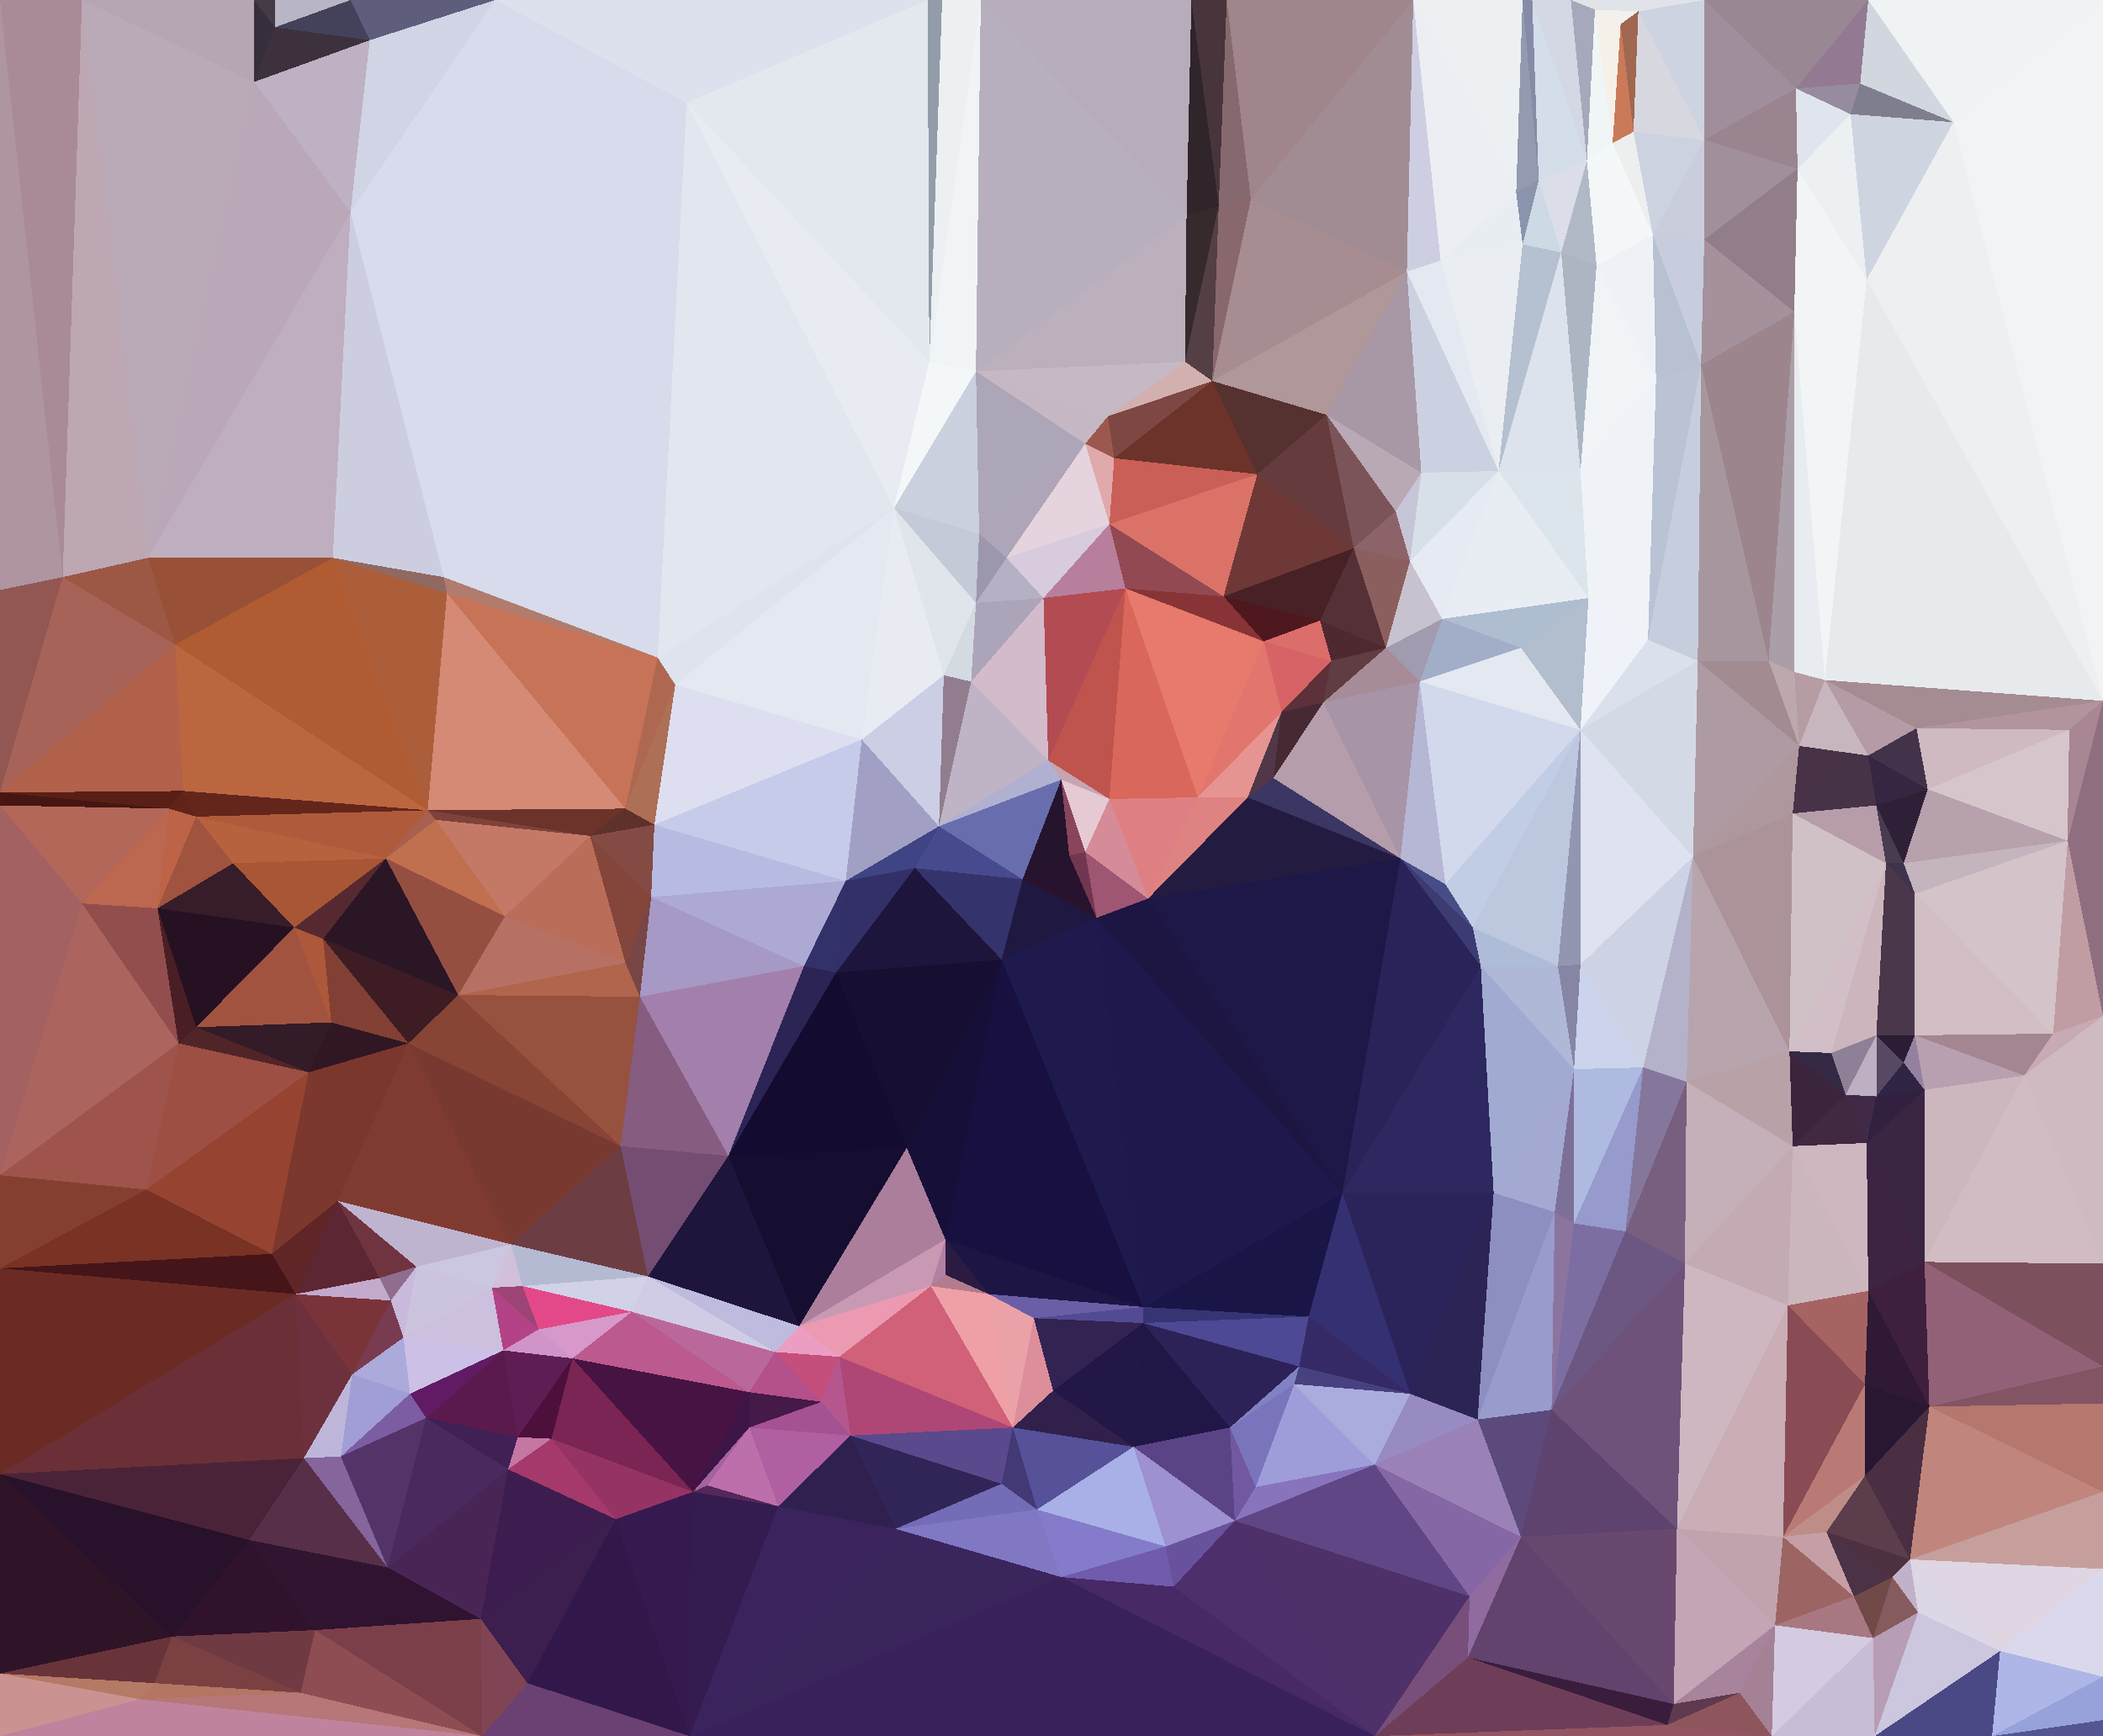 <?xml version="1.0"?>
<svg width="1308" height="1080"
     xmlns="http://www.w3.org/2000/svg"
     shape-rendering="crispEdges">
<polygon points="665,532 682,571 675,530" style="fill:rgb(113,55,80)"/>
<polygon points="665,532 636,547 682,571" style="fill:rgb(39,19,46)"/>
<polygon points="682,571 714,559 675,530" style="fill:rgb(158,86,114)"/>
<polygon points="714,559 690,497 675,530" style="fill:rgb(214,139,152)"/>
<polygon points="675,530 660,485 665,532" style="fill:rgb(137,69,92)"/>
<polygon points="665,532 660,485 636,547" style="fill:rgb(36,20,45)"/>
<polygon points="690,497 660,485 675,530" style="fill:rgb(230,202,211)"/>
<polygon points="636,547 623,597 682,571" style="fill:rgb(31,25,66)"/>
<polygon points="682,571 835,742 714,559" style="fill:rgb(29,22,66)"/>
<polygon points="690,497 652,473 660,485" style="fill:rgb(199,164,178)"/>
<polygon points="660,485 584,514 636,547" style="fill:rgb(104,110,173)"/>
<polygon points="636,547 569,540 623,597" style="fill:rgb(53,51,107)"/>
<polygon points="714,559 745,496 690,497" style="fill:rgb(222,128,131)"/>
<polygon points="700,366 649,372 652,473" style="fill:rgb(179,75,83)"/>
<polygon points="652,473 584,514 660,485" style="fill:rgb(176,176,209)"/>
<polygon points="584,514 569,540 636,547" style="fill:rgb(71,74,143)"/>
<polygon points="714,559 776,496 745,496" style="fill:rgb(222,130,130)"/>
<polygon points="700,366 652,473 690,497" style="fill:rgb(191,84,78)"/>
<polygon points="871,534 792,484 776,496" style="fill:rgb(59,54,99)"/>
<polygon points="776,496 797,443 745,496" style="fill:rgb(230,148,146)"/>
<polygon points="649,372 604,424 652,473" style="fill:rgb(211,187,204)"/>
<polygon points="652,473 604,424 584,514" style="fill:rgb(190,180,198)"/>
<polygon points="584,514 526,548 569,540" style="fill:rgb(63,68,132)"/>
<polygon points="536,460 526,548 584,514" style="fill:rgb(162,159,197)"/>
<polygon points="569,540 520,605 623,597" style="fill:rgb(29,21,59)"/>
<polygon points="604,424 587,420 584,514" style="fill:rgb(146,125,142)"/>
<polygon points="526,548 520,605 569,540" style="fill:rgb(51,48,104)"/>
<polygon points="792,484 797,443 776,496" style="fill:rgb(81,55,72)"/>
<polygon points="604,424 607,375 587,420" style="fill:rgb(211,218,225)"/>
<polygon points="587,420 536,460 584,514" style="fill:rgb(203,206,229)"/>
<polygon points="700,366 690,497 745,496" style="fill:rgb(217,103,91)"/>
<polygon points="526,548 500,601 520,605" style="fill:rgb(51,49,105)"/>
<polygon points="405,558 500,601 526,548" style="fill:rgb(172,169,213)"/>
<polygon points="786,399 700,366 745,496" style="fill:rgb(231,122,108)"/>
<polygon points="792,484 823,437 797,443" style="fill:rgb(71,41,51)"/>
<polygon points="797,443 786,399 745,496" style="fill:rgb(227,117,111)"/>
<polygon points="626,347 607,375 649,372" style="fill:rgb(182,176,196)"/>
<polygon points="649,372 607,375 604,424" style="fill:rgb(172,165,185)"/>
<polygon points="587,420 556,316 536,460" style="fill:rgb(232,235,242)"/>
<polygon points="828,411 786,399 797,443" style="fill:rgb(215,99,102)"/>
<polygon points="520,605 564,714 623,597" style="fill:rgb(22,15,50)"/>
<polygon points="711,813 835,742 682,571" style="fill:rgb(29,25,76)"/>
<polygon points="714,559 871,534 776,496" style="fill:rgb(35,27,64)"/>
<polygon points="453,719 564,714 520,605" style="fill:rgb(20,11,48)"/>
<polygon points="899,550 871,534 916,577" style="fill:rgb(71,77,134)"/>
<polygon points="792,484 871,534 823,437" style="fill:rgb(181,157,171)"/>
<polygon points="786,399 761,371 700,366" style="fill:rgb(136,52,54)"/>
<polygon points="821,386 761,371 786,399" style="fill:rgb(79,23,30)"/>
<polygon points="862,403 828,411 823,437" style="fill:rgb(95,61,66)"/>
<polygon points="823,437 828,411 797,443" style="fill:rgb(92,49,57)"/>
<polygon points="690,326 626,347 649,372" style="fill:rgb(216,203,221)"/>
<polygon points="607,375 556,316 587,420" style="fill:rgb(224,229,236)"/>
<polygon points="690,326 649,372 700,366" style="fill:rgb(184,127,156)"/>
<polygon points="862,403 821,386 828,411" style="fill:rgb(78,41,48)"/>
<polygon points="828,411 821,386 786,399" style="fill:rgb(219,109,107)"/>
<polygon points="916,577 871,534 921,601" style="fill:rgb(60,59,114)"/>
<polygon points="883,424 862,403 823,437" style="fill:rgb(167,140,151)"/>
<polygon points="693,285 690,326 782,295" style="fill:rgb(201,95,87)"/>
<polygon points="761,371 690,326 700,366" style="fill:rgb(146,73,82)"/>
<polygon points="675,276 609,332 626,347" style="fill:rgb(174,165,184)"/>
<polygon points="626,347 609,332 607,375" style="fill:rgb(156,151,172)"/>
<polygon points="588,793 588,771 579,800" style="fill:rgb(177,129,162)"/>
<polygon points="564,714 588,771 623,597" style="fill:rgb(22,15,55)"/>
<polygon points="883,424 823,437 871,534" style="fill:rgb(167,148,167)"/>
<polygon points="782,295 690,326 761,371" style="fill:rgb(219,114,104)"/>
<polygon points="835,742 871,534 714,559" style="fill:rgb(29,24,72)"/>
<polygon points="899,550 883,424 871,534" style="fill:rgb(181,183,213)"/>
<polygon points="897,385 883,424 946,403" style="fill:rgb(162,173,200)"/>
<polygon points="711,813 682,571 623,597" style="fill:rgb(31,26,77)"/>
<polygon points="835,742 921,601 871,534" style="fill:rgb(41,35,89)"/>
<polygon points="579,800 588,771 497,825" style="fill:rgb(201,153,180)"/>
<polygon points="588,771 711,813 623,597" style="fill:rgb(23,16,64)"/>
<polygon points="588,793 615,805 588,771" style="fill:rgb(43,27,66)"/>
<polygon points="607,231 556,316 609,332" style="fill:rgb(202,208,222)"/>
<polygon points="609,332 556,316 607,375" style="fill:rgb(196,202,216)"/>
<polygon points="407,513 405,558 526,548" style="fill:rgb(184,187,225)"/>
<polygon points="615,805 711,813 588,771" style="fill:rgb(29,21,68)"/>
<polygon points="588,793 579,800 615,805" style="fill:rgb(179,123,140)"/>
<polygon points="497,825 588,771 564,714" style="fill:rgb(171,126,155)"/>
<polygon points="842,341 761,371 821,386" style="fill:rgb(71,33,38)"/>
<polygon points="690,326 675,276 626,347" style="fill:rgb(229,212,221)"/>
<polygon points="877,349 842,341 862,403" style="fill:rgb(140,95,95)"/>
<polygon points="862,403 842,341 821,386" style="fill:rgb(85,48,54)"/>
<polygon points="407,513 526,548 536,460" style="fill:rgb(198,203,233)"/>
<polygon points="500,601 453,719 520,605" style="fill:rgb(44,36,85)"/>
<polygon points="420,426 407,513 536,460" style="fill:rgb(221,223,241)"/>
<polygon points="655,865 643,820 630,888" style="fill:rgb(221,142,155)"/>
<polygon points="615,805 643,820 711,813" style="fill:rgb(106,94,166)"/>
<polygon points="643,820 711,823 711,813" style="fill:rgb(82,75,147)"/>
<polygon points="711,813 814,819 835,742" style="fill:rgb(25,21,71)"/>
<polygon points="689,259 675,276 693,285" style="fill:rgb(156,88,79)"/>
<polygon points="693,285 675,276 690,326" style="fill:rgb(224,169,172)"/>
<polygon points="398,620 453,719 500,601" style="fill:rgb(162,128,171)"/>
<polygon points="842,341 782,295 761,371" style="fill:rgb(110,56,54)"/>
<polygon points="946,403 883,424 983,454" style="fill:rgb(227,232,241)"/>
<polygon points="883,424 897,385 862,403" style="fill:rgb(160,155,175)"/>
<polygon points="983,454 899,550 916,577" style="fill:rgb(193,204,229)"/>
<polygon points="556,316 420,426 536,460" style="fill:rgb(227,232,241)"/>
<polygon points="389,599 398,620 405,558" style="fill:rgb(120,70,68)"/>
<polygon points="405,558 398,620 500,601" style="fill:rgb(166,153,197)"/>
<polygon points="897,385 877,349 862,403" style="fill:rgb(200,194,206)"/>
<polygon points="842,341 825,258 782,295" style="fill:rgb(101,59,62)"/>
<polygon points="367,520 389,599 405,558" style="fill:rgb(132,69,58)"/>
<polygon points="367,520 405,558 407,513" style="fill:rgb(132,75,69)"/>
<polygon points="420,426 389,503 407,513" style="fill:rgb(174,111,87)"/>
<polygon points="754,237 689,259 693,285" style="fill:rgb(125,71,67)"/>
<polygon points="675,276 607,231 609,332" style="fill:rgb(172,166,184)"/>
<polygon points="979,665 969,601 921,601" style="fill:rgb(175,184,214)"/>
<polygon points="921,601 969,601 916,577" style="fill:rgb(174,188,216)"/>
<polygon points="556,316 409,409 420,426" style="fill:rgb(222,227,238)"/>
<polygon points="420,426 409,409 389,503" style="fill:rgb(174,104,82)"/>
<polygon points="711,823 814,819 711,813" style="fill:rgb(55,52,116)"/>
<polygon points="979,665 983,600 969,601" style="fill:rgb(134,133,164)"/>
<polygon points="884,294 868,318 877,349" style="fill:rgb(198,197,214)"/>
<polygon points="877,349 868,318 842,341" style="fill:rgb(140,99,105)"/>
<polygon points="782,295 754,237 693,285" style="fill:rgb(107,51,42)"/>
<polygon points="271,510 367,520 266,504" style="fill:rgb(127,66,59)"/>
<polygon points="389,503 367,520 407,513" style="fill:rgb(94,49,43)"/>
<polygon points="983,454 883,424 899,550" style="fill:rgb(211,217,236)"/>
<polygon points="897,385 932,293 877,349" style="fill:rgb(229,234,243)"/>
<polygon points="929,742 921,601 835,742" style="fill:rgb(45,40,96)"/>
<polygon points="969,601 983,454 916,577" style="fill:rgb(189,199,222)"/>
<polygon points="630,888 643,820 615,805" style="fill:rgb(234,161,168)"/>
<polygon points="643,820 655,865 711,823" style="fill:rgb(50,35,83)"/>
<polygon points="711,823 808,850 814,819" style="fill:rgb(78,73,148)"/>
<polygon points="630,888 615,805 579,800" style="fill:rgb(238,160,166)"/>
<polygon points="877,867 929,742 835,742" style="fill:rgb(42,36,91)"/>
<polygon points="983,600 983,454 969,601" style="fill:rgb(146,150,176)"/>
<polygon points="825,258 754,237 782,295" style="fill:rgb(85,49,48)"/>
<polygon points="929,742 979,665 921,601" style="fill:rgb(161,171,210)"/>
<polygon points="482,841 497,825 403,794" style="fill:rgb(191,187,222)"/>
<polygon points="453,719 497,825 564,714" style="fill:rgb(21,14,49)"/>
<polygon points="737,225 607,231 689,259" style="fill:rgb(196,185,196)"/>
<polygon points="689,259 607,231 675,276" style="fill:rgb(197,184,196)"/>
<polygon points="427,64 276,359 409,409" style="fill:rgb(215,219,235)"/>
<polygon points="805,861 808,850 765,888" style="fill:rgb(130,129,193)"/>
<polygon points="919,883 967,754 929,742" style="fill:rgb(142,143,193)"/>
<polygon points="884,294 825,258 868,318" style="fill:rgb(185,169,180)"/>
<polygon points="868,318 825,258 842,341" style="fill:rgb(123,84,89)"/>
<polygon points="497,825 522,844 579,800" style="fill:rgb(236,154,177)"/>
<polygon points="285,619 386,713 398,620" style="fill:rgb(151,81,63)"/>
<polygon points="398,620 386,713 453,719" style="fill:rgb(134,92,128)"/>
<polygon points="285,619 398,620 389,599" style="fill:rgb(176,101,76)"/>
<polygon points="932,293 884,294 877,349" style="fill:rgb(215,224,232)"/>
<polygon points="988,372 897,385 946,403" style="fill:rgb(174,189,208)"/>
<polygon points="738,134 737,225 758,128" style="fill:rgb(54,42,45)"/>
<polygon points="754,237 737,225 689,259" style="fill:rgb(211,176,176)"/>
<polygon points="765,888 808,850 711,823" style="fill:rgb(44,34,88)"/>
<polygon points="979,761 967,754 965,877" style="fill:rgb(139,117,159)"/>
<polygon points="522,844 630,888 579,800" style="fill:rgb(209,96,121)"/>
<polygon points="705,900 765,888 711,823" style="fill:rgb(33,23,71)"/>
<polygon points="610,0 578,225 607,231" style="fill:rgb(240,244,246)"/>
<polygon points="607,231 578,225 556,316" style="fill:rgb(244,247,247)"/>
<polygon points="497,825 482,841 522,844" style="fill:rgb(235,158,194)"/>
<polygon points="522,844 529,893 630,888" style="fill:rgb(174,71,118)"/>
<polygon points="403,794 497,825 453,719" style="fill:rgb(31,21,60)"/>
<polygon points="705,900 711,823 655,865" style="fill:rgb(34,23,70)"/>
<polygon points="630,888 705,900 655,865" style="fill:rgb(48,32,75)"/>
<polygon points="835,742 814,819 877,867" style="fill:rgb(53,48,114)"/>
<polygon points="929,742 967,754 979,665" style="fill:rgb(163,169,209)"/>
<polygon points="814,819 808,850 877,867" style="fill:rgb(53,42,102)"/>
<polygon points="482,841 511,872 522,844" style="fill:rgb(197,79,124)"/>
<polygon points="630,888 645,939 705,900" style="fill:rgb(86,81,153)"/>
<polygon points="271,510 314,570 367,520" style="fill:rgb(196,121,103)"/>
<polygon points="367,520 314,570 389,599" style="fill:rgb(186,110,89)"/>
<polygon points="1025,398 988,372 983,454" style="fill:rgb(239,243,249)"/>
<polygon points="983,454 988,372 946,403" style="fill:rgb(178,189,205)"/>
<polygon points="386,713 403,794 453,719" style="fill:rgb(116,78,114)"/>
<polygon points="482,841 466,866 511,872" style="fill:rgb(180,80,139)"/>
<polygon points="393,816 403,794 325,800" style="fill:rgb(209,209,231)"/>
<polygon points="884,294 875,169 825,258" style="fill:rgb(168,151,164)"/>
<polygon points="758,128 737,225 754,237" style="fill:rgb(83,63,68)"/>
<polygon points="988,372 932,293 897,385" style="fill:rgb(232,237,244)"/>
<polygon points="979,761 1022,664 979,665" style="fill:rgb(175,186,224)"/>
<polygon points="979,665 1022,664 983,600" style="fill:rgb(204,211,236)"/>
<polygon points="983,600 1053,533 983,454" style="fill:rgb(222,226,241)"/>
<polygon points="877,867 808,850 805,861" style="fill:rgb(72,65,127)"/>
<polygon points="967,754 979,761 979,665" style="fill:rgb(124,112,152)"/>
<polygon points="466,888 529,893 511,872" style="fill:rgb(164,82,146)"/>
<polygon points="511,872 529,893 522,844" style="fill:rgb(181,87,142)"/>
<polygon points="529,893 623,923 630,888" style="fill:rgb(91,73,141)"/>
<polygon points="768,946 781,925 765,888" style="fill:rgb(114,88,160)"/>
<polygon points="781,925 805,861 765,888" style="fill:rgb(122,116,189)"/>
<polygon points="855,911 877,867 805,861" style="fill:rgb(170,172,222)"/>
<polygon points="393,816 466,866 482,841" style="fill:rgb(186,104,156)"/>
<polygon points="1022,664 1053,533 983,600" style="fill:rgb(206,210,229)"/>
<polygon points="1056,411 1025,398 983,454" style="fill:rgb(218,224,236)"/>
<polygon points="988,372 983,293 932,293" style="fill:rgb(221,229,236)"/>
<polygon points="318,774 403,794 386,713" style="fill:rgb(109,61,68)"/>
<polygon points="403,794 393,816 482,841" style="fill:rgb(209,204,229)"/>
<polygon points="768,946 765,888 705,900" style="fill:rgb(90,68,133)"/>
<polygon points="557,951 645,939 623,923" style="fill:rgb(115,108,182)"/>
<polygon points="623,923 645,939 630,888" style="fill:rgb(66,57,117)"/>
<polygon points="1011,766 1049,673 1022,664" style="fill:rgb(133,119,156)"/>
<polygon points="1022,664 1049,673 1053,533" style="fill:rgb(180,178,203)"/>
<polygon points="240,534 285,619 314,570" style="fill:rgb(149,79,64)"/>
<polygon points="314,570 285,619 389,599" style="fill:rgb(183,112,100)"/>
<polygon points="440,924 466,888 431,928" style="fill:rgb(164,98,159)"/>
<polygon points="466,866 466,888 511,872" style="fill:rgb(69,25,72)"/>
<polygon points="529,893 557,951 623,923" style="fill:rgb(49,37,87)"/>
<polygon points="965,877 1011,766 979,761" style="fill:rgb(124,110,162)"/>
<polygon points="979,761 1011,766 1022,664" style="fill:rgb(150,154,204)"/>
<polygon points="1025,398 983,293 988,372" style="fill:rgb(239,243,247)"/>
<polygon points="758,128 754,237 778,124" style="fill:rgb(136,104,109)"/>
<polygon points="781,925 855,911 805,861" style="fill:rgb(158,157,218)"/>
<polygon points="877,867 919,883 929,742" style="fill:rgb(44,36,85)"/>
<polygon points="266,504 389,503 278,369" style="fill:rgb(212,138,116)"/>
<polygon points="266,504 367,520 389,503" style="fill:rgb(107,51,42)"/>
<polygon points="725,962 768,946 705,900" style="fill:rgb(157,145,209)"/>
<polygon points="781,925 768,946 855,911" style="fill:rgb(135,116,189)"/>
<polygon points="1053,533 1056,411 983,454" style="fill:rgb(212,217,230)"/>
<polygon points="1025,398 1030,236 983,293" style="fill:rgb(239,242,247)"/>
<polygon points="278,369 389,503 409,409" style="fill:rgb(199,115,87)"/>
<polygon points="201,584 254,649 285,619" style="fill:rgb(61,28,36)"/>
<polygon points="855,911 919,883 877,867" style="fill:rgb(151,139,194)"/>
<polygon points="660,981 725,962 645,939" style="fill:rgb(132,123,202)"/>
<polygon points="645,939 725,962 705,900" style="fill:rgb(169,176,231)"/>
<polygon points="484,937 557,951 529,893" style="fill:rgb(47,32,80)"/>
<polygon points="254,649 318,774 386,713" style="fill:rgb(120,58,48)"/>
<polygon points="393,816 356,845 466,866" style="fill:rgb(188,89,142)"/>
<polygon points="754,237 825,258 875,169" style="fill:rgb(176,151,154)"/>
<polygon points="737,225 738,134 607,231" style="fill:rgb(188,176,189)"/>
<polygon points="318,774 325,800 403,794" style="fill:rgb(180,186,210)"/>
<polygon points="466,888 484,937 529,893" style="fill:rgb(176,95,161)"/>
<polygon points="557,951 660,981 645,939" style="fill:rgb(129,120,196)"/>
<polygon points="440,924 484,937 466,888" style="fill:rgb(189,111,172)"/>
<polygon points="557,951 429,1080 660,981" style="fill:rgb(59,37,93)"/>
<polygon points="240,534 314,570 271,510" style="fill:rgb(192,112,79)"/>
<polygon points="285,619 254,649 386,713" style="fill:rgb(136,68,52)"/>
<polygon points="318,774 306,801 325,800" style="fill:rgb(208,192,217)"/>
<polygon points="875,169 884,294 932,293" style="fill:rgb(204,209,226)"/>
<polygon points="896,162 875,169 932,293" style="fill:rgb(228,232,240)"/>
<polygon points="335,827 356,845 393,816" style="fill:rgb(214,153,202)"/>
<polygon points="266,504 240,534 271,510" style="fill:rgb(168,96,80)"/>
<polygon points="409,409 556,316 427,64" style="fill:rgb(225,230,239)"/>
<polygon points="276,359 278,369 409,409" style="fill:rgb(177,124,109)"/>
<polygon points="122,508 145,537 240,534" style="fill:rgb(184,97,62)"/>
<polygon points="946,956 919,883 855,911" style="fill:rgb(154,130,185)"/>
<polygon points="946,956 965,877 919,883" style="fill:rgb(93,74,124)"/>
<polygon points="919,883 965,877 967,754" style="fill:rgb(152,156,205)"/>
<polygon points="946,956 855,911 914,993" style="fill:rgb(134,103,165)"/>
<polygon points="325,800 335,827 393,816" style="fill:rgb(227,73,136)"/>
<polygon points="306,801 335,827 325,800" style="fill:rgb(157,68,119)"/>
<polygon points="660,981 730,987 725,962" style="fill:rgb(112,91,173)"/>
<polygon points="725,962 730,987 768,946" style="fill:rgb(105,82,157)"/>
<polygon points="875,169 778,124 754,237" style="fill:rgb(167,141,145)"/>
<polygon points="431,928 466,866 356,845" style="fill:rgb(71,19,66)"/>
<polygon points="431,928 466,888 466,866" style="fill:rgb(61,21,70)"/>
<polygon points="965,877 1048,786 1011,766" style="fill:rgb(107,87,129)"/>
<polygon points="1011,766 1048,786 1049,673" style="fill:rgb(120,95,127)"/>
<polygon points="1113,654 1115,506 1053,533" style="fill:rgb(172,147,154)"/>
<polygon points="1053,533 1119,464 1056,411" style="fill:rgb(174,154,162)"/>
<polygon points="207,347 276,359 218,132" style="fill:rgb(204,206,224)"/>
<polygon points="145,537 183,577 240,534" style="fill:rgb(169,86,54)"/>
<polygon points="1113,654 1053,533 1049,673" style="fill:rgb(184,164,172)"/>
<polygon points="1058,227 1030,236 1025,398" style="fill:rgb(185,195,212)"/>
<polygon points="259,788 306,801 318,774" style="fill:rgb(203,199,224)"/>
<polygon points="343,895 431,928 356,845" style="fill:rgb(122,37,84)"/>
<polygon points="947,152 896,162 932,293" style="fill:rgb(234,238,242)"/>
<polygon points="875,169 879,0 778,124" style="fill:rgb(161,140,148)"/>
<polygon points="313,840 356,845 335,827" style="fill:rgb(208,148,201)"/>
<polygon points="440,924 431,928 484,937" style="fill:rgb(84,40,89)"/>
<polygon points="484,937 429,1080 557,951" style="fill:rgb(59,35,93)"/>
<polygon points="1119,464 1100,411 1056,411" style="fill:rgb(163,139,146)"/>
<polygon points="971,157 947,152 932,293" style="fill:rgb(181,192,208)"/>
<polygon points="1115,713 1113,654 1049,673" style="fill:rgb(185,161,168)"/>
<polygon points="1135,423 1119,464 1162,470" style="fill:rgb(199,182,190)"/>
<polygon points="1115,506 1119,464 1053,533" style="fill:rgb(174,151,157)"/>
<polygon points="1119,464 1116,418 1100,411" style="fill:rgb(188,168,173)"/>
<polygon points="1058,227 1025,398 1056,411" style="fill:rgb(198,206,221)"/>
<polygon points="251,832 313,840 306,801" style="fill:rgb(204,192,222)"/>
<polygon points="306,801 313,840 335,827" style="fill:rgb(179,67,134)"/>
<polygon points="1112,812 1115,713 1048,786" style="fill:rgb(196,170,179)"/>
<polygon points="1048,786 1115,713 1049,673" style="fill:rgb(197,175,185)"/>
<polygon points="1113,654 1173,537 1115,506" style="fill:rgb(208,193,199)"/>
<polygon points="240,534 201,584 285,619" style="fill:rgb(43,22,38)"/>
<polygon points="210,747 259,788 318,774" style="fill:rgb(191,180,208)"/>
<polygon points="183,577 201,584 240,534" style="fill:rgb(86,41,48)"/>
<polygon points="1058,227 1056,411 1100,411" style="fill:rgb(168,150,159)"/>
<polygon points="201,584 206,636 254,649" style="fill:rgb(130,64,53)"/>
<polygon points="1148,681 1139,655 1113,654" style="fill:rgb(53,42,70)"/>
<polygon points="1119,464 1135,423 1116,418" style="fill:rgb(182,157,164)"/>
<polygon points="322,894 343,895 356,845" style="fill:rgb(77,15,59)"/>
<polygon points="210,747 318,774 254,649" style="fill:rgb(128,59,49)"/>
<polygon points="313,840 322,894 356,845" style="fill:rgb(94,30,84)"/>
<polygon points="1162,470 1119,464 1115,506" style="fill:rgb(71,51,69)"/>
<polygon points="1116,418 1116,194 1100,411" style="fill:rgb(170,159,168)"/>
<polygon points="971,157 932,293 983,293" style="fill:rgb(220,227,237)"/>
<polygon points="896,162 879,0 875,169" style="fill:rgb(205,206,226)"/>
<polygon points="914,993 855,911 768,946" style="fill:rgb(97,70,133)"/>
<polygon points="1043,951 1112,812 1048,786" style="fill:rgb(207,183,193)"/>
<polygon points="343,895 383,945 431,928" style="fill:rgb(149,51,101)"/>
<polygon points="431,928 429,1080 484,937" style="fill:rgb(52,27,80)"/>
<polygon points="265,882 322,894 313,840" style="fill:rgb(91,26,77)"/>
<polygon points="343,895 316,914 383,945" style="fill:rgb(165,57,107)"/>
<polygon points="1115,713 1148,681 1113,654" style="fill:rgb(59,37,60)"/>
<polygon points="1167,501 1162,470 1115,506" style="fill:rgb(71,51,71)"/>
<polygon points="1167,682 1148,681 1161,711" style="fill:rgb(64,42,71)"/>
<polygon points="201,584 183,577 206,636" style="fill:rgb(173,88,58)"/>
<polygon points="206,636 192,667 254,649" style="fill:rgb(49,23,35)"/>
<polygon points="207,347 266,504 278,369" style="fill:rgb(172,94,59)"/>
<polygon points="993,165 971,157 983,293" style="fill:rgb(172,181,194)"/>
<polygon points="1167,501 1115,506 1173,537" style="fill:rgb(182,157,169)"/>
<polygon points="1028,146 993,165 1030,236" style="fill:rgb(238,242,247)"/>
<polygon points="1173,537 1113,654 1139,655" style="fill:rgb(209,190,198)"/>
<polygon points="122,639 192,667 206,636" style="fill:rgb(51,27,39)"/>
<polygon points="1167,644 1173,537 1139,655" style="fill:rgb(204,181,189)"/>
<polygon points="1199,491 1192,453 1162,470" style="fill:rgb(67,51,74)"/>
<polygon points="1058,227 1100,411 1116,194" style="fill:rgb(156,133,141)"/>
<polygon points="1030,236 993,165 983,293" style="fill:rgb(241,244,247)"/>
<polygon points="210,747 236,795 259,788" style="fill:rgb(111,52,64)"/>
<polygon points="259,788 251,832 306,801" style="fill:rgb(204,195,222)"/>
<polygon points="1148,681 1167,644 1139,655" style="fill:rgb(142,129,151)"/>
<polygon points="236,795 243,809 259,788" style="fill:rgb(144,108,142)"/>
<polygon points="1116,194 1116,418 1135,423" style="fill:rgb(232,236,241)"/>
<polygon points="913,1031 914,993 855,1080" style="fill:rgb(120,78,123)"/>
<polygon points="192,667 210,747 254,649" style="fill:rgb(123,55,44)"/>
<polygon points="255,867 251,832 219,855" style="fill:rgb(172,170,219)"/>
<polygon points="251,832 243,809 219,855" style="fill:rgb(120,59,79)"/>
<polygon points="243,809 251,832 259,788" style="fill:rgb(201,185,218)"/>
<polygon points="957,112 947,152 971,157" style="fill:rgb(205,217,229)"/>
<polygon points="957,112 943,120 947,152" style="fill:rgb(139,148,172)"/>
<polygon points="947,152 943,120 896,162" style="fill:rgb(232,237,242)"/>
<polygon points="265,882 316,914 322,894" style="fill:rgb(64,32,85)"/>
<polygon points="322,894 316,914 343,895" style="fill:rgb(197,119,163)"/>
<polygon points="1043,951 965,877 946,956" style="fill:rgb(93,67,110)"/>
<polygon points="1043,951 1048,786 965,877" style="fill:rgb(110,82,121)"/>
<polygon points="1148,681 1167,682 1167,644" style="fill:rgb(191,175,194)"/>
<polygon points="427,64 556,316 578,225" style="fill:rgb(232,236,242)"/>
<polygon points="276,359 207,347 278,369" style="fill:rgb(144,105,99)"/>
<polygon points="1161,711 1148,681 1115,713" style="fill:rgb(65,41,66)"/>
<polygon points="1191,556 1184,537 1173,537" style="fill:rgb(61,52,76)"/>
<polygon points="1173,537 1184,537 1167,501" style="fill:rgb(72,60,80)"/>
<polygon points="1191,556 1173,537 1167,644" style="fill:rgb(74,55,74)"/>
<polygon points="1162,803 1161,711 1115,713" style="fill:rgb(206,183,191)"/>
<polygon points="1191,644 1191,556 1167,644" style="fill:rgb(75,55,75)"/>
<polygon points="1199,491 1162,470 1167,501" style="fill:rgb(53,38,65)"/>
<polygon points="1197,678 1184,661 1167,682" style="fill:rgb(48,36,68)"/>
<polygon points="1167,682 1184,661 1167,644" style="fill:rgb(87,73,99)"/>
<polygon points="987,100 971,157 993,165" style="fill:rgb(177,185,199)"/>
<polygon points="987,100 957,112 971,157" style="fill:rgb(219,222,233)"/>
<polygon points="763,0 758,128 778,124" style="fill:rgb(134,105,110)"/>
<polygon points="219,855 243,809 184,805" style="fill:rgb(122,52,57)"/>
<polygon points="251,832 255,867 313,840" style="fill:rgb(205,192,230)"/>
<polygon points="1184,661 1191,644 1167,644" style="fill:rgb(42,29,52)"/>
<polygon points="255,867 265,882 313,840" style="fill:rgb(97,27,100)"/>
<polygon points="1199,491 1184,537 1286,523" style="fill:rgb(183,161,173)"/>
<polygon points="1199,491 1167,501 1184,537" style="fill:rgb(46,33,55)"/>
<polygon points="1162,470 1192,453 1135,423" style="fill:rgb(181,155,165)"/>
<polygon points="1286,523 1184,537 1191,556" style="fill:rgb(196,180,189)"/>
<polygon points="122,508 240,534 266,504" style="fill:rgb(175,91,59)"/>
<polygon points="183,577 122,639 206,636" style="fill:rgb(161,83,64)"/>
<polygon points="184,805 236,795 210,747" style="fill:rgb(92,38,51)"/>
<polygon points="855,1080 768,946 730,987" style="fill:rgb(77,47,107)"/>
<polygon points="855,1080 914,993 768,946" style="fill:rgb(77,49,104)"/>
<polygon points="914,993 913,1031 946,956" style="fill:rgb(144,107,159)"/>
<polygon points="855,1080 730,987 660,981" style="fill:rgb(70,41,101)"/>
<polygon points="1060,149 1028,146 1058,227" style="fill:rgb(199,205,220)"/>
<polygon points="1058,227 1028,146 1030,236" style="fill:rgb(183,193,210)"/>
<polygon points="1184,661 1197,678 1191,644" style="fill:rgb(147,129,159)"/>
<polygon points="1191,644 1277,643 1191,556" style="fill:rgb(210,190,196)"/>
<polygon points="1161,711 1197,678 1167,682" style="fill:rgb(49,32,64)"/>
<polygon points="1197,785 1197,678 1161,711" style="fill:rgb(58,37,67)"/>
<polygon points="1041,1060 1043,951 946,956" style="fill:rgb(104,72,111)"/>
<polygon points="1112,812 1162,803 1115,713" style="fill:rgb(204,182,189)"/>
<polygon points="610,0 607,231 738,134" style="fill:rgb(183,175,190)"/>
<polygon points="577,0 427,64 578,225" style="fill:rgb(227,232,238)"/>
<polygon points="610,0 738,134 741,0" style="fill:rgb(183,172,185)"/>
<polygon points="738,134 758,128 741,0" style="fill:rgb(47,37,42)"/>
<polygon points="184,805 243,809 236,795" style="fill:rgb(195,169,203)"/>
<polygon points="255,867 212,906 265,882" style="fill:rgb(124,93,163)"/>
<polygon points="265,882 241,975 316,914" style="fill:rgb(73,41,94)"/>
<polygon points="184,805 210,747 169,780" style="fill:rgb(96,38,39)"/>
<polygon points="1160,861 1162,803 1112,812" style="fill:rgb(165,100,98)"/>
<polygon points="1028,146 987,100 993,165" style="fill:rgb(244,247,248)"/>
<polygon points="741,0 758,128 763,0" style="fill:rgb(71,53,59)"/>
<polygon points="169,780 210,747 192,667" style="fill:rgb(124,56,45)"/>
<polygon points="114,492 122,508 266,504" style="fill:rgb(100,38,27)"/>
<polygon points="91,740 169,780 192,667" style="fill:rgb(150,68,49)"/>
<polygon points="122,639 183,577 98,565" style="fill:rgb(37,17,33)"/>
<polygon points="778,124 879,0 763,0" style="fill:rgb(160,134,138)"/>
<polygon points="896,162 943,120 879,0" style="fill:rgb(236,238,243)"/>
<polygon points="1028,146 1003,89 987,100" style="fill:rgb(245,248,249)"/>
<polygon points="1116,194 1060,149 1058,227" style="fill:rgb(165,145,156)"/>
<polygon points="610,0 586,0 578,225" style="fill:rgb(236,240,242)"/>
<polygon points="879,0 943,120 947,0" style="fill:rgb(236,240,243)"/>
<polygon points="429,1080 855,1080 660,981" style="fill:rgb(57,34,91)"/>
<polygon points="1104,1011 1109,956 1043,951" style="fill:rgb(193,163,174)"/>
<polygon points="98,565 183,577 145,537" style="fill:rgb(55,28,41)"/>
<polygon points="586,0 577,0 578,225" style="fill:rgb(147,157,169)"/>
<polygon points="109,401 114,492 266,504" style="fill:rgb(188,102,64)"/>
<polygon points="122,508 98,565 145,537" style="fill:rgb(160,83,62)"/>
<polygon points="1016,82 1003,89 1028,146" style="fill:rgb(236,239,238)"/>
<polygon points="947,0 943,120 957,112" style="fill:rgb(148,154,176)"/>
<polygon points="1161,174 1116,194 1135,423" style="fill:rgb(242,244,245)"/>
<polygon points="1060,87 1016,82 1028,146" style="fill:rgb(205,210,224)"/>
<polygon points="0,501 105,503 0,493" style="fill:rgb(70,22,18)"/>
<polygon points="114,492 105,503 122,508" style="fill:rgb(97,36,27)"/>
<polygon points="98,565 111,649 122,639" style="fill:rgb(74,30,37)"/>
<polygon points="122,639 111,649 192,667" style="fill:rgb(81,37,39)"/>
<polygon points="1200,875 1197,785 1162,803" style="fill:rgb(62,32,61)"/>
<polygon points="1162,803 1197,785 1161,711" style="fill:rgb(61,36,66)"/>
<polygon points="1197,678 1259,669 1191,644" style="fill:rgb(184,160,176)"/>
<polygon points="105,503 98,565 122,508" style="fill:rgb(188,99,72)"/>
<polygon points="1109,956 1160,861 1112,812" style="fill:rgb(137,75,84)"/>
<polygon points="1060,87 1028,146 1060,149" style="fill:rgb(201,205,220)"/>
<polygon points="947,0 957,112 953,0" style="fill:rgb(134,139,167)"/>
<polygon points="189,907 184,805 0,917" style="fill:rgb(107,48,55)"/>
<polygon points="189,907 219,855 184,805" style="fill:rgb(109,49,61)"/>
<polygon points="189,907 212,906 219,855" style="fill:rgb(189,182,217)"/>
<polygon points="219,855 212,906 255,867" style="fill:rgb(160,158,213)"/>
<polygon points="328,1047 429,1080 383,945" style="fill:rgb(50,24,74)"/>
<polygon points="383,945 429,1080 431,928" style="fill:rgb(54,26,79)"/>
<polygon points="299,1007 383,945 316,914" style="fill:rgb(61,29,79)"/>
<polygon points="207,347 109,401 266,504" style="fill:rgb(176,91,50)"/>
<polygon points="105,503 51,562 98,565" style="fill:rgb(188,103,79)"/>
<polygon points="92,347 109,401 207,347" style="fill:rgb(152,81,54)"/>
<polygon points="957,112 987,100 953,0" style="fill:rgb(212,222,234)"/>
<polygon points="241,975 299,1007 316,914" style="fill:rgb(73,37,86)"/>
<polygon points="1041,1060 946,956 913,1031" style="fill:rgb(97,67,110)"/>
<polygon points="1043,951 1109,956 1112,812" style="fill:rgb(202,173,181)"/>
<polygon points="1308,786 1259,669 1197,785" style="fill:rgb(210,188,195)"/>
<polygon points="1197,785 1259,669 1197,678" style="fill:rgb(205,183,191)"/>
<polygon points="1199,491 1287,454 1192,453" style="fill:rgb(207,186,194)"/>
<polygon points="1308,436 1161,174 1135,423" style="fill:rgb(231,234,237)"/>
<polygon points="0,789 184,805 169,780" style="fill:rgb(69,21,26)"/>
<polygon points="212,906 241,975 265,882" style="fill:rgb(84,51,104)"/>
<polygon points="1118,105 1060,87 1060,149" style="fill:rgb(162,143,156)"/>
<polygon points="953,0 987,100 977,0" style="fill:rgb(212,215,228)"/>
<polygon points="300,1080 328,1047 299,1007" style="fill:rgb(129,68,84)"/>
<polygon points="299,1007 328,1047 383,945" style="fill:rgb(60,30,79)"/>
<polygon points="189,907 241,975 212,906" style="fill:rgb(133,101,156)"/>
<polygon points="1109,956 1160,918 1160,861" style="fill:rgb(185,122,118)"/>
<polygon points="1160,861 1200,875 1162,803" style="fill:rgb(47,25,53)"/>
<polygon points="1308,632 1277,643 1259,669" style="fill:rgb(200,170,181)"/>
<polygon points="1259,669 1277,643 1191,644" style="fill:rgb(164,134,147)"/>
<polygon points="1153,993 1136,953 1109,956" style="fill:rgb(198,158,165)"/>
<polygon points="1109,956 1136,953 1160,918" style="fill:rgb(191,141,136)"/>
<polygon points="1277,643 1286,523 1191,556" style="fill:rgb(213,195,202)"/>
<polygon points="111,649 91,740 192,667" style="fill:rgb(157,79,67)"/>
<polygon points="0,731 91,740 111,649" style="fill:rgb(159,84,75)"/>
<polygon points="987,100 992,6 977,0" style="fill:rgb(165,169,187)"/>
<polygon points="1308,436 1135,423 1192,453" style="fill:rgb(165,139,146)"/>
<polygon points="1116,194 1118,105 1060,149" style="fill:rgb(146,126,138)"/>
<polygon points="218,132 92,347 207,347" style="fill:rgb(191,174,191)"/>
<polygon points="0,501 51,562 105,503" style="fill:rgb(179,103,88)"/>
<polygon points="98,565 51,562 111,649" style="fill:rgb(146,78,77)"/>
<polygon points="1188,970 1200,875 1160,918" style="fill:rgb(74,46,66)"/>
<polygon points="1160,918 1200,875 1160,861" style="fill:rgb(41,23,50)"/>
<polygon points="987,100 1003,89 992,6" style="fill:rgb(240,245,246)"/>
<polygon points="308,0 218,132 427,64" style="fill:rgb(215,219,236)"/>
<polygon points="427,64 218,132 276,359" style="fill:rgb(215,219,237)"/>
<polygon points="1286,523 1287,454 1199,491" style="fill:rgb(215,197,204)"/>
<polygon points="105,503 114,492 0,493" style="fill:rgb(89,31,22)"/>
<polygon points="1037,1073 1041,1060 913,1031" style="fill:rgb(58,29,60)"/>
<polygon points="1003,89 1016,82 1008,15" style="fill:rgb(203,122,89)"/>
<polygon points="992,6 1003,89 1008,15" style="fill:rgb(245,241,232)"/>
<polygon points="1041,1060 1104,1011 1043,951" style="fill:rgb(195,165,182)"/>
<polygon points="1136,953 1188,970 1160,918" style="fill:rgb(91,61,76)"/>
<polygon points="1161,174 1118,105 1116,194" style="fill:rgb(242,244,245)"/>
<polygon points="1008,15 1016,82 1019,7" style="fill:rgb(160,103,81)"/>
<polygon points="1019,7 1016,82 1060,87" style="fill:rgb(215,216,223)"/>
<polygon points="855,1080 1037,1073 913,1031" style="fill:rgb(110,62,88)"/>
<polygon points="1041,1060 1082,1053 1104,1011" style="fill:rgb(168,131,156)"/>
<polygon points="1308,786 1308,632 1259,669" style="fill:rgb(207,186,193)"/>
<polygon points="1277,643 1308,632 1286,523" style="fill:rgb(192,157,163)"/>
<polygon points="1286,523 1308,436 1287,454" style="fill:rgb(168,134,147)"/>
<polygon points="1308,632 1308,436 1286,523" style="fill:rgb(143,110,127)"/>
<polygon points="1287,454 1308,436 1192,453" style="fill:rgb(178,148,157)"/>
<polygon points="1060,0 1019,7 1060,87" style="fill:rgb(206,211,225)"/>
<polygon points="1008,15 1019,7 992,6" style="fill:rgb(241,242,238)"/>
<polygon points="992,6 1019,7 977,0" style="fill:rgb(224,227,231)"/>
<polygon points="1037,1073 1082,1053 1041,1060" style="fill:rgb(95,58,78)"/>
<polygon points="1104,1011 1153,993 1109,956" style="fill:rgb(157,100,100)"/>
<polygon points="196,1014 299,1007 241,975" style="fill:rgb(47,19,48)"/>
<polygon points="196,1014 300,1080 299,1007" style="fill:rgb(123,63,74)"/>
<polygon points="328,1047 300,1080 429,1080" style="fill:rgb(107,64,114)"/>
<polygon points="1165,1019 1153,993 1104,1011" style="fill:rgb(168,120,130)"/>
<polygon points="1308,850 1308,786 1197,785" style="fill:rgb(125,80,93)"/>
<polygon points="0,917 155,958 189,907" style="fill:rgb(75,35,56)"/>
<polygon points="189,907 155,958 241,975" style="fill:rgb(87,47,73)"/>
<polygon points="1165,1019 1177,981 1153,993" style="fill:rgb(113,73,71)"/>
<polygon points="1153,993 1177,981 1136,953" style="fill:rgb(75,51,69)"/>
<polygon points="577,0 308,0 427,64" style="fill:rgb(220,225,237)"/>
<polygon points="1177,981 1188,970 1136,953" style="fill:rgb(77,49,64)"/>
<polygon points="51,0 39,359 92,347" style="fill:rgb(189,167,179)"/>
<polygon points="92,347 39,359 109,401" style="fill:rgb(156,88,68)"/>
<polygon points="0,367 39,359 0,0" style="fill:rgb(175,148,161)"/>
<polygon points="1151,71 1117,55 1118,105" style="fill:rgb(224,228,237)"/>
<polygon points="1118,105 1117,55 1060,87" style="fill:rgb(154,132,144)"/>
<polygon points="1151,71 1118,105 1161,174" style="fill:rgb(236,240,243)"/>
<polygon points="155,958 196,1014 241,975" style="fill:rgb(49,21,48)"/>
<polygon points="1117,55 1060,0 1060,87" style="fill:rgb(161,142,156)"/>
<polygon points="1019,7 1060,0 977,0" style="fill:rgb(224,228,233)"/>
<polygon points="0,493 114,492 109,401" style="fill:rgb(178,97,74)"/>
<polygon points="51,562 0,731 111,649" style="fill:rgb(171,100,94)"/>
<polygon points="91,740 0,789 169,780" style="fill:rgb(121,50,35)"/>
<polygon points="1308,850 1197,785 1200,875" style="fill:rgb(147,97,119)"/>
<polygon points="39,359 0,493 109,401" style="fill:rgb(168,99,88)"/>
<polygon points="1157,52 1151,71 1215,76" style="fill:rgb(127,126,143)"/>
<polygon points="1117,55 1162,0 1060,0" style="fill:rgb(154,135,148)"/>
<polygon points="1177,981 1193,1003 1188,970" style="fill:rgb(193,177,201)"/>
<polygon points="1308,873 1308,850 1200,875" style="fill:rgb(130,84,100)"/>
<polygon points="1102,1080 1165,1019 1104,1011" style="fill:rgb(212,203,224)"/>
<polygon points="1102,1080 1104,1011 1082,1053" style="fill:rgb(164,129,149)"/>
<polygon points="855,1080 1102,1080 1037,1073" style="fill:rgb(147,85,97)"/>
<polygon points="1037,1073 1102,1080 1082,1053" style="fill:rgb(142,86,92)"/>
<polygon points="1166,1080 1193,1003 1165,1019" style="fill:rgb(183,157,181)"/>
<polygon points="1165,1019 1193,1003 1177,981" style="fill:rgb(133,91,93)"/>
<polygon points="308,0 230,25 218,132" style="fill:rgb(209,212,228)"/>
<polygon points="1215,76 1151,71 1161,174" style="fill:rgb(207,213,224)"/>
<polygon points="1151,71 1157,52 1117,55" style="fill:rgb(150,139,159)"/>
<polygon points="0,501 0,731 51,562" style="fill:rgb(163,97,97)"/>
<polygon points="158,51 92,347 218,132" style="fill:rgb(186,167,183)"/>
<polygon points="39,359 0,367 0,493" style="fill:rgb(146,87,82)"/>
<polygon points="107,1018 187,1053 196,1014" style="fill:rgb(112,58,67)"/>
<polygon points="196,1014 187,1053 300,1080" style="fill:rgb(141,77,82)"/>
<polygon points="107,1018 196,1014 155,958" style="fill:rgb(48,18,44)"/>
<polygon points="1308,873 1200,875 1308,928" style="fill:rgb(181,119,110)"/>
<polygon points="1308,928 1200,875 1188,970" style="fill:rgb(192,134,125)"/>
<polygon points="0,731 0,789 91,740" style="fill:rgb(132,63,49)"/>
<polygon points="308,0 218,0 230,25" style="fill:rgb(94,93,124)"/>
<polygon points="230,25 158,51 218,132" style="fill:rgb(189,177,195)"/>
<polygon points="171,17 158,51 230,25" style="fill:rgb(60,49,61)"/>
<polygon points="1308,436 1215,76 1161,174" style="fill:rgb(237,239,241)"/>
<polygon points="1157,52 1162,0 1117,55" style="fill:rgb(147,122,146)"/>
<polygon points="1102,1080 1166,1080 1165,1019" style="fill:rgb(200,189,215)"/>
<polygon points="1308,976 1308,928 1188,970" style="fill:rgb(198,159,157)"/>
<polygon points="218,0 171,17 230,25" style="fill:rgb(68,66,90)"/>
<polygon points="158,51 51,0 92,347" style="fill:rgb(186,169,183)"/>
<polygon points="0,917 107,1018 155,958" style="fill:rgb(40,17,43)"/>
<polygon points="1215,76 1162,0 1157,52" style="fill:rgb(210,214,223)"/>
<polygon points="1244,1027 1188,970 1193,1003" style="fill:rgb(221,214,230)"/>
<polygon points="1166,1080 1244,1027 1193,1003" style="fill:rgb(204,198,223)"/>
<polygon points="218,0 171,0 171,17" style="fill:rgb(184,182,198)"/>
<polygon points="171,17 158,0 158,51" style="fill:rgb(54,46,59)"/>
<polygon points="171,0 158,0 171,17" style="fill:rgb(69,59,70)"/>
<polygon points="87,1057 96,1047 0,1041" style="fill:rgb(181,122,101)"/>
<polygon points="107,1018 96,1047 187,1053" style="fill:rgb(123,65,66)"/>
<polygon points="187,1053 87,1057 300,1080" style="fill:rgb(183,118,119)"/>
<polygon points="1244,1027 1308,976 1188,970" style="fill:rgb(223,213,227)"/>
<polygon points="0,789 0,917 184,805" style="fill:rgb(107,43,36)"/>
<polygon points="1166,1080 1239,1080 1244,1027" style="fill:rgb(74,73,134)"/>
<polygon points="1244,1027 1308,1043 1308,976" style="fill:rgb(219,216,237)"/>
<polygon points="0,1041 96,1047 107,1018" style="fill:rgb(104,52,58)"/>
<polygon points="96,1047 87,1057 187,1053" style="fill:rgb(180,117,98)"/>
<polygon points="1239,1080 1308,1043 1244,1027" style="fill:rgb(173,182,230)"/>
<polygon points="1239,1080 1308,1070 1308,1043" style="fill:rgb(151,161,218)"/>
<polygon points="1239,1080 1308,1080 1308,1070" style="fill:rgb(83,86,145)"/>
<polygon points="158,0 51,0 158,51" style="fill:rgb(182,165,178)"/>
<polygon points="0,917 0,1041 107,1018" style="fill:rgb(47,19,39)"/>
<polygon points="1308,436 1308,0 1215,76" style="fill:rgb(241,243,244)"/>
<polygon points="1215,76 1308,0 1162,0" style="fill:rgb(240,243,244)"/>
<polygon points="0,1041 0,1080 87,1057" style="fill:rgb(202,146,144)"/>
<polygon points="87,1057 0,1080 300,1080" style="fill:rgb(191,131,157)"/>
<polygon points="51,0 0,0 39,359" style="fill:rgb(169,139,152)"/>
</svg>